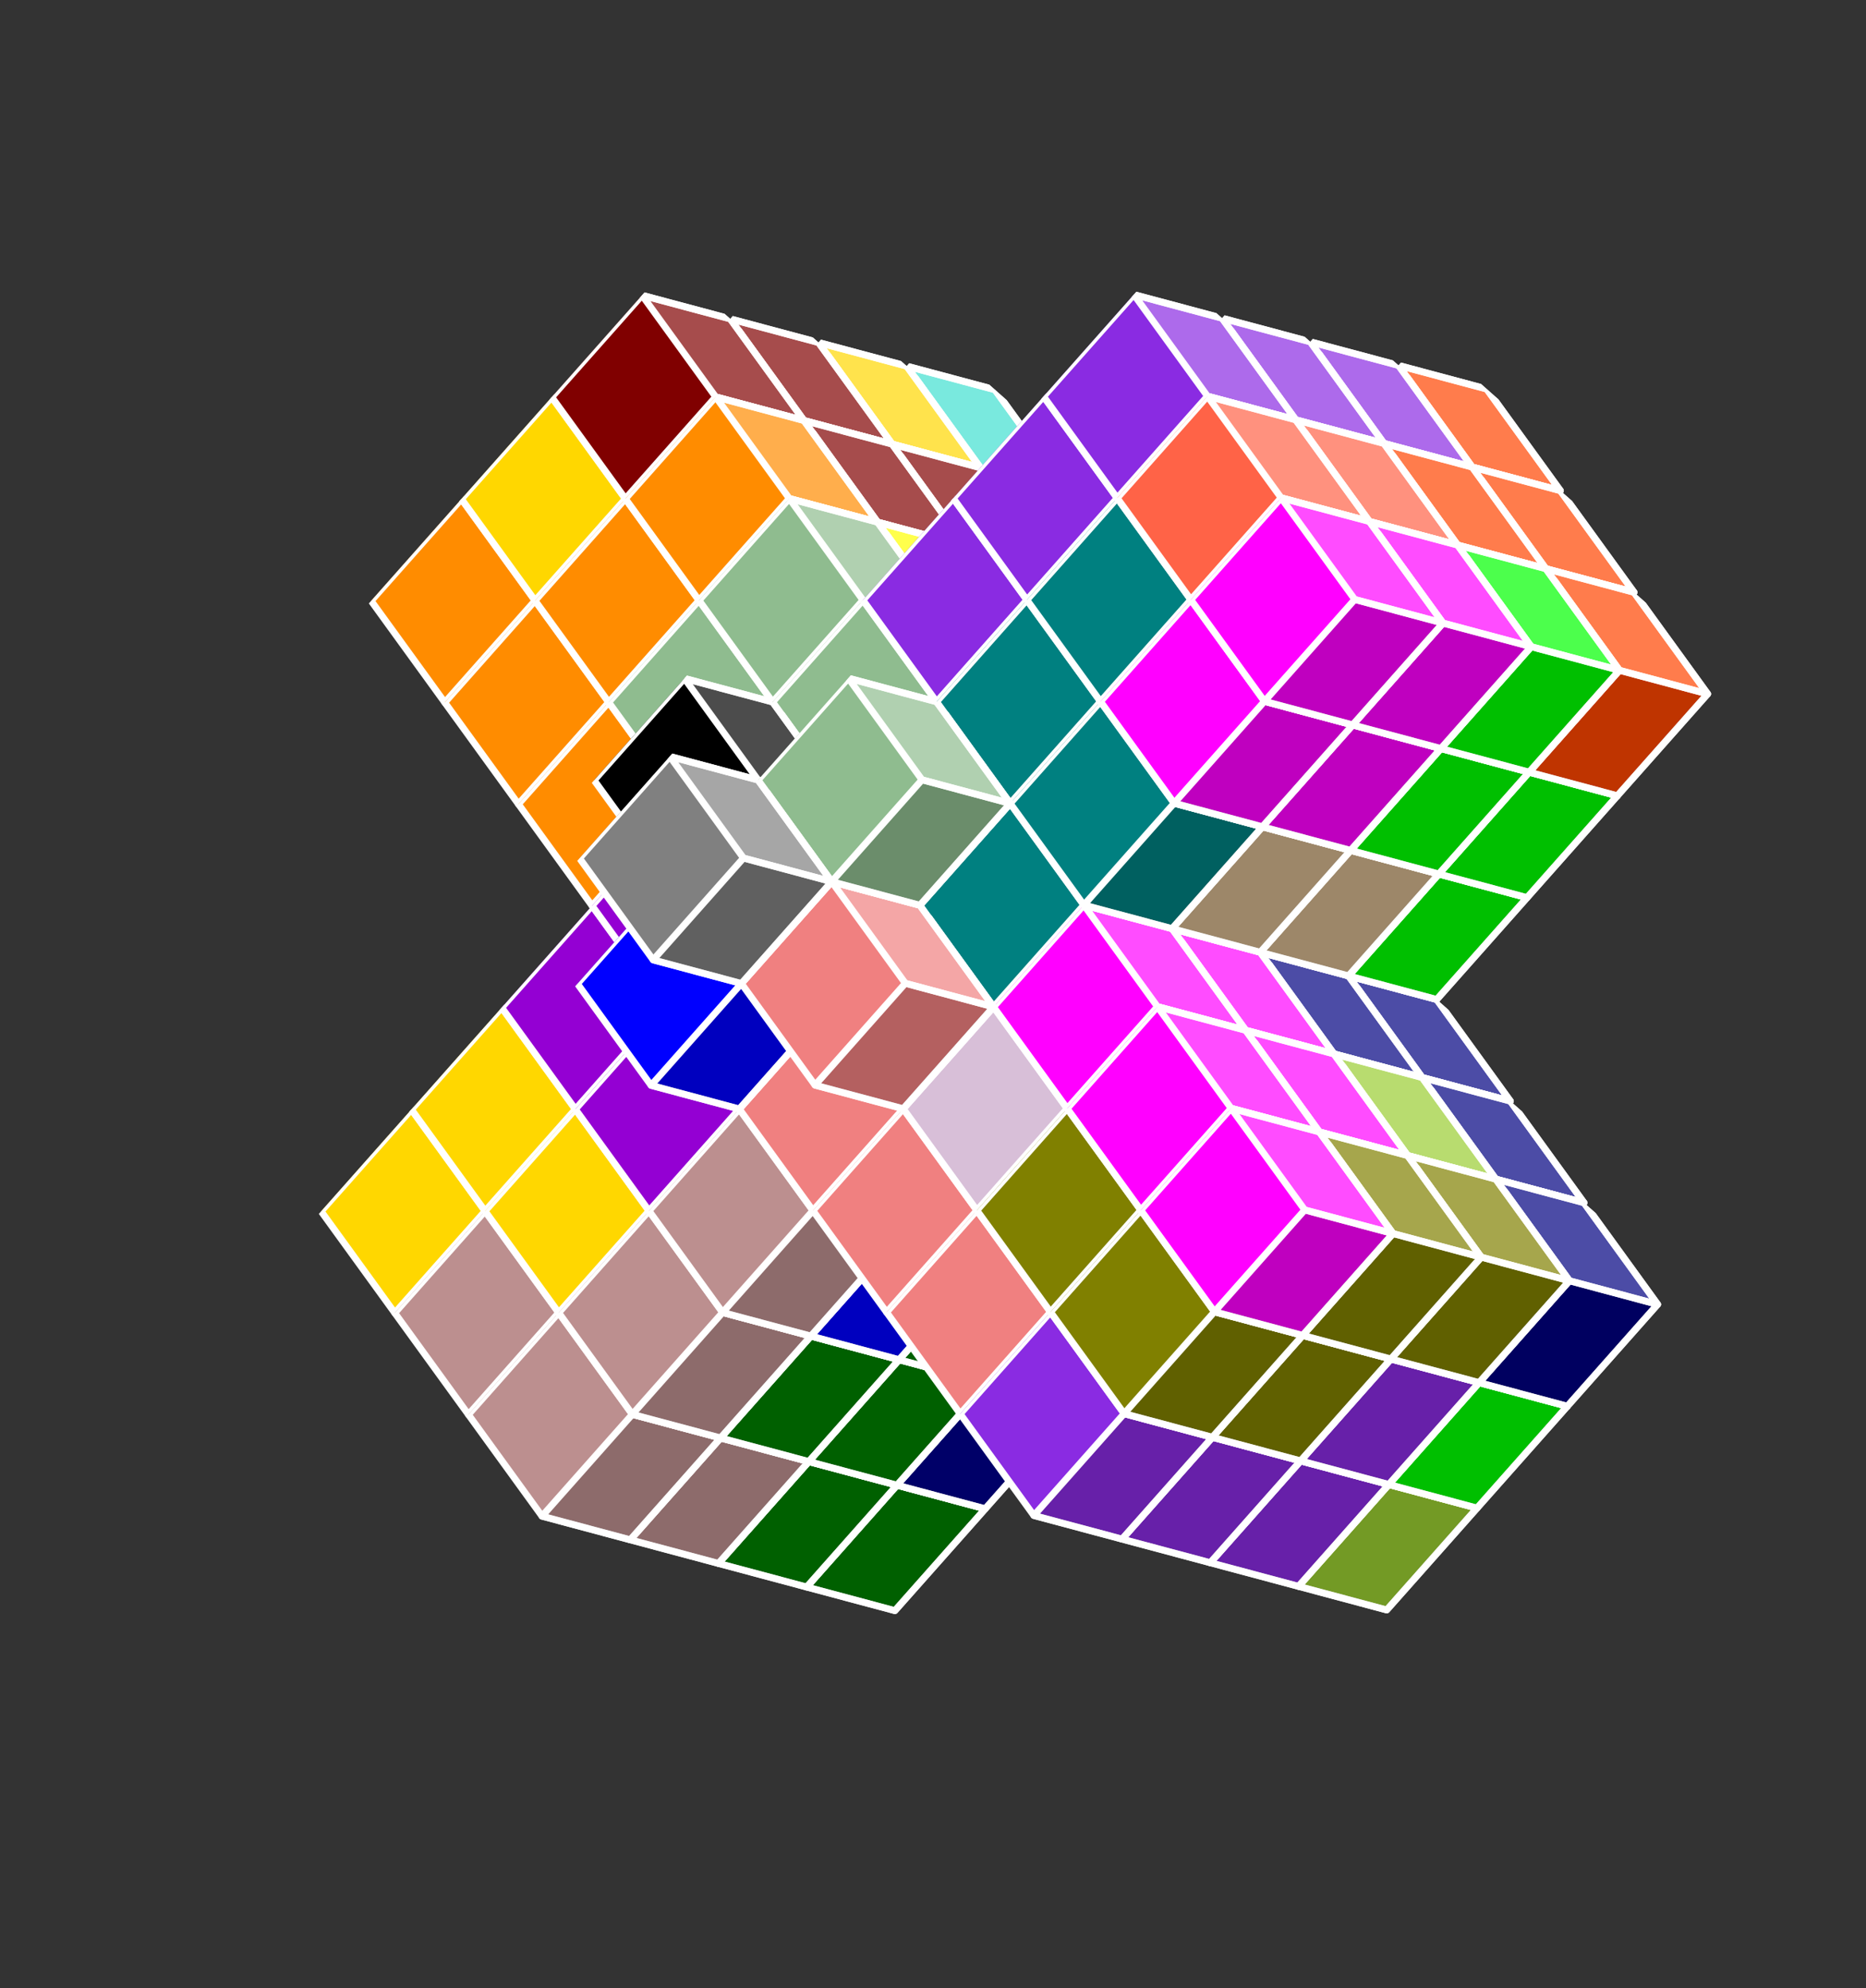<?xml version="1.0" encoding="UTF-8" standalone="no"?>
<!-- Created by Polyform Puzzler (http://puzzler.sourceforge.net/) -->

<svg
   xmlns:dc="http://purl.org/dc/elements/1.1/"
   xmlns:cc="http://creativecommons.org/ns#"
   xmlns:rdf="http://www.w3.org/1999/02/22-rdf-syntax-ns#"
   xmlns:svg="http://www.w3.org/2000/svg"
   xmlns="http://www.w3.org/2000/svg"
   xmlns:xlink="http://www.w3.org/1999/xlink"
   xmlns:sodipodi="http://sodipodi.sourceforge.net/DTD/sodipodi-0.dtd"
   xmlns:inkscape="http://www.inkscape.org/namespaces/inkscape"
   width="137.000"
   height="146.000"
   viewBox="0 0 137.000 146.000"
   id="svg10694"
   version="1.1"
   inkscape:version="0.48.2 r9819"
   sodipodi:docname="polycubes-12345-x-1.svg"
   inkscape:export-filename="/home/david/bin/puzzles/g4g/images/polycubes-12345-x-1.png"
   inkscape:export-xdpi="180"
   inkscape:export-ydpi="180">
  <rect x="0" y="0" width="137.000" height="146.000" fill="#333333" stroke="none"/>
  <sodipodi:namedview
     pagecolor="#ffffff"
     bordercolor="#666666"
     borderopacity="1"
     objecttolerance="10"
     gridtolerance="10"
     guidetolerance="10"
     inkscape:pageopacity="0"
     inkscape:pageshadow="2"
     inkscape:window-width="1920"
     inkscape:window-height="1056"
     id="namedview11373"
     showgrid="false"
     inkscape:zoom="8.562212"
     inkscape:cx="74.5"
     inkscape:cy="76"
     inkscape:window-x="0"
     inkscape:window-y="24"
     inkscape:window-maximized="1"
     inkscape:current-layer="svg10694" />
  <defs
     id="defs10696">
    <symbol
       id="cube0">
      <polygon
         fill="gray"
         stroke="white"
         stroke-width="0.5"
         stroke-linejoin="round"
         points="0,13 9,15 15,12 15,2 6,0 0,3"
         id="polygon10699" />
      <polygon
         fill="black"
         fill-opacity="0.25"
         stroke="white"
         stroke-width="0.5"
         stroke-linejoin="round"
         points="9,15 15,12 15,2 9,5"
         id="polygon10701" />
      <polygon
         fill="white"
         fill-opacity="0.30"
         stroke="white"
         stroke-width="0.5"
         stroke-linejoin="round"
         points="0,3 9,5 15,2 6,0"
         id="polygon10703" />
    </symbol>
    <symbol
       id="cube1">
      <polygon
         fill="black"
         stroke="white"
         stroke-width="0.5"
         stroke-linejoin="round"
         points="0,13 9,15 15,12 15,2 6,0 0,3"
         id="polygon10706" />
      <polygon
         fill="black"
         fill-opacity="0.25"
         stroke="white"
         stroke-width="0.5"
         stroke-linejoin="round"
         points="9,15 15,12 15,2 9,5"
         id="polygon10708" />
      <polygon
         fill="white"
         fill-opacity="0.30"
         stroke="white"
         stroke-width="0.5"
         stroke-linejoin="round"
         points="0,3 9,5 15,2 6,0"
         id="polygon10710" />
    </symbol>
    <symbol
       id="cubeA4">
      <polygon
         fill="navy"
         stroke="white"
         stroke-width="0.5"
         stroke-linejoin="round"
         points="0,13 9,15 15,12 15,2 6,0 0,3"
         id="polygon10713" />
      <polygon
         fill="black"
         fill-opacity="0.25"
         stroke="white"
         stroke-width="0.5"
         stroke-linejoin="round"
         points="9,15 15,12 15,2 9,5"
         id="polygon10715" />
      <polygon
         fill="white"
         fill-opacity="0.30"
         stroke="white"
         stroke-width="0.5"
         stroke-linejoin="round"
         points="0,3 9,5 15,2 6,0"
         id="polygon10717" />
    </symbol>
    <symbol
       id="cubeA5">
      <polygon
         fill="cadetblue"
         stroke="white"
         stroke-width="0.5"
         stroke-linejoin="round"
         points="0,13 9,15 15,12 15,2 6,0 0,3"
         id="polygon10720" />
      <polygon
         fill="black"
         fill-opacity="0.25"
         stroke="white"
         stroke-width="0.5"
         stroke-linejoin="round"
         points="9,15 15,12 15,2 9,5"
         id="polygon10722" />
      <polygon
         fill="white"
         fill-opacity="0.30"
         stroke="white"
         stroke-width="0.5"
         stroke-linejoin="round"
         points="0,3 9,5 15,2 6,0"
         id="polygon10724" />
    </symbol>
    <symbol
       id="cubeB4">
      <polygon
         fill="gold"
         stroke="white"
         stroke-width="0.5"
         stroke-linejoin="round"
         points="0,13 9,15 15,12 15,2 6,0 0,3"
         id="polygon10727" />
      <polygon
         fill="black"
         fill-opacity="0.25"
         stroke="white"
         stroke-width="0.5"
         stroke-linejoin="round"
         points="9,15 15,12 15,2 9,5"
         id="polygon10729" />
      <polygon
         fill="white"
         fill-opacity="0.30"
         stroke="white"
         stroke-width="0.5"
         stroke-linejoin="round"
         points="0,3 9,5 15,2 6,0"
         id="polygon10731" />
    </symbol>
    <symbol
       id="cubeD">
      <polygon
         fill="gray"
         stroke="white"
         stroke-width="0.5"
         stroke-linejoin="round"
         points="0,13 9,15 15,12 15,2 6,0 0,3"
         id="polygon10734" />
      <polygon
         fill="black"
         fill-opacity="0.25"
         stroke="white"
         stroke-width="0.5"
         stroke-linejoin="round"
         points="9,15 15,12 15,2 9,5"
         id="polygon10736" />
      <polygon
         fill="white"
         fill-opacity="0.30"
         stroke="white"
         stroke-width="0.5"
         stroke-linejoin="round"
         points="0,3 9,5 15,2 6,0"
         id="polygon10738" />
    </symbol>
    <symbol
       id="cubeF5">
      <polygon
         fill="green"
         stroke="white"
         stroke-width="0.5"
         stroke-linejoin="round"
         points="0,13 9,15 15,12 15,2 6,0 0,3"
         id="polygon10741" />
      <polygon
         fill="black"
         fill-opacity="0.25"
         stroke="white"
         stroke-width="0.5"
         stroke-linejoin="round"
         points="9,15 15,12 15,2 9,5"
         id="polygon10743" />
      <polygon
         fill="white"
         fill-opacity="0.30"
         stroke="white"
         stroke-width="0.5"
         stroke-linejoin="round"
         points="0,3 9,5 15,2 6,0"
         id="polygon10745" />
    </symbol>
    <symbol
       id="cubeI3">
      <polygon
         fill="darkblue"
         stroke="white"
         stroke-width="0.5"
         stroke-linejoin="round"
         points="0,13 9,15 15,12 15,2 6,0 0,3"
         id="polygon10748" />
      <polygon
         fill="black"
         fill-opacity="0.25"
         stroke="white"
         stroke-width="0.5"
         stroke-linejoin="round"
         points="9,15 15,12 15,2 9,5"
         id="polygon10750" />
      <polygon
         fill="white"
         fill-opacity="0.30"
         stroke="white"
         stroke-width="0.5"
         stroke-linejoin="round"
         points="0,3 9,5 15,2 6,0"
         id="polygon10752" />
    </symbol>
    <symbol
       id="cubeI4">
      <polygon
         fill="blue"
         stroke="white"
         stroke-width="0.5"
         stroke-linejoin="round"
         points="0,13 9,15 15,12 15,2 6,0 0,3"
         id="polygon10755" />
      <polygon
         fill="black"
         fill-opacity="0.25"
         stroke="white"
         stroke-width="0.5"
         stroke-linejoin="round"
         points="9,15 15,12 15,2 9,5"
         id="polygon10757" />
      <polygon
         fill="white"
         fill-opacity="0.30"
         stroke="white"
         stroke-width="0.5"
         stroke-linejoin="round"
         points="0,3 9,5 15,2 6,0"
         id="polygon10759" />
    </symbol>
    <symbol
       id="cubeI5">
      <polygon
         fill="blue"
         stroke="white"
         stroke-width="0.5"
         stroke-linejoin="round"
         points="0,13 9,15 15,12 15,2 6,0 0,3"
         id="polygon10762" />
      <polygon
         fill="black"
         fill-opacity="0.25"
         stroke="white"
         stroke-width="0.5"
         stroke-linejoin="round"
         points="9,15 15,12 15,2 9,5"
         id="polygon10764" />
      <polygon
         fill="white"
         fill-opacity="0.30"
         stroke="white"
         stroke-width="0.5"
         stroke-linejoin="round"
         points="0,3 9,5 15,2 6,0"
         id="polygon10766" />
    </symbol>
    <symbol
       id="cubeJ15">
      <polygon
         fill="steelblue"
         stroke="white"
         stroke-width="0.5"
         stroke-linejoin="round"
         points="0,13 9,15 15,12 15,2 6,0 0,3"
         id="polygon10769" />
      <polygon
         fill="black"
         fill-opacity="0.25"
         stroke="white"
         stroke-width="0.5"
         stroke-linejoin="round"
         points="9,15 15,12 15,2 9,5"
         id="polygon10771" />
      <polygon
         fill="white"
         fill-opacity="0.30"
         stroke="white"
         stroke-width="0.5"
         stroke-linejoin="round"
         points="0,3 9,5 15,2 6,0"
         id="polygon10773" />
    </symbol>
    <symbol
       id="cubeJ25">
      <polygon
         fill="darkviolet"
         stroke="white"
         stroke-width="0.5"
         stroke-linejoin="round"
         points="0,13 9,15 15,12 15,2 6,0 0,3"
         id="polygon10776" />
      <polygon
         fill="black"
         fill-opacity="0.25"
         stroke="white"
         stroke-width="0.5"
         stroke-linejoin="round"
         points="9,15 15,12 15,2 9,5"
         id="polygon10778" />
      <polygon
         fill="white"
         fill-opacity="0.30"
         stroke="white"
         stroke-width="0.5"
         stroke-linejoin="round"
         points="0,3 9,5 15,2 6,0"
         id="polygon10780" />
    </symbol>
    <symbol
       id="cubeJ45">
      <polygon
         fill="lightcoral"
         stroke="white"
         stroke-width="0.5"
         stroke-linejoin="round"
         points="0,13 9,15 15,12 15,2 6,0 0,3"
         id="polygon10783" />
      <polygon
         fill="black"
         fill-opacity="0.25"
         stroke="white"
         stroke-width="0.5"
         stroke-linejoin="round"
         points="9,15 15,12 15,2 9,5"
         id="polygon10785" />
      <polygon
         fill="white"
         fill-opacity="0.30"
         stroke="white"
         stroke-width="0.5"
         stroke-linejoin="round"
         points="0,3 9,5 15,2 6,0"
         id="polygon10787" />
    </symbol>
    <symbol
       id="cubeL15">
      <polygon
         fill="darkseagreen"
         stroke="white"
         stroke-width="0.5"
         stroke-linejoin="round"
         points="0,13 9,15 15,12 15,2 6,0 0,3"
         id="polygon10790" />
      <polygon
         fill="black"
         fill-opacity="0.25"
         stroke="white"
         stroke-width="0.5"
         stroke-linejoin="round"
         points="9,15 15,12 15,2 9,5"
         id="polygon10792" />
      <polygon
         fill="white"
         fill-opacity="0.30"
         stroke="white"
         stroke-width="0.5"
         stroke-linejoin="round"
         points="0,3 9,5 15,2 6,0"
         id="polygon10794" />
    </symbol>
    <symbol
       id="cubeL25">
      <polygon
         fill="peru"
         stroke="white"
         stroke-width="0.5"
         stroke-linejoin="round"
         points="0,13 9,15 15,12 15,2 6,0 0,3"
         id="polygon10797" />
      <polygon
         fill="black"
         fill-opacity="0.25"
         stroke="white"
         stroke-width="0.5"
         stroke-linejoin="round"
         points="9,15 15,12 15,2 9,5"
         id="polygon10799" />
      <polygon
         fill="white"
         fill-opacity="0.30"
         stroke="white"
         stroke-width="0.5"
         stroke-linejoin="round"
         points="0,3 9,5 15,2 6,0"
         id="polygon10801" />
    </symbol>
    <symbol
       id="cubeL35">
      <polygon
         fill="rosybrown"
         stroke="white"
         stroke-width="0.5"
         stroke-linejoin="round"
         points="0,13 9,15 15,12 15,2 6,0 0,3"
         id="polygon10804" />
      <polygon
         fill="black"
         fill-opacity="0.25"
         stroke="white"
         stroke-width="0.5"
         stroke-linejoin="round"
         points="9,15 15,12 15,2 9,5"
         id="polygon10806" />
      <polygon
         fill="white"
         fill-opacity="0.30"
         stroke="white"
         stroke-width="0.5"
         stroke-linejoin="round"
         points="0,3 9,5 15,2 6,0"
         id="polygon10808" />
    </symbol>
    <symbol
       id="cubeL4">
      <polygon
         fill="blueviolet"
         stroke="white"
         stroke-width="0.5"
         stroke-linejoin="round"
         points="0,13 9,15 15,12 15,2 6,0 0,3"
         id="polygon10811" />
      <polygon
         fill="black"
         fill-opacity="0.25"
         stroke="white"
         stroke-width="0.5"
         stroke-linejoin="round"
         points="9,15 15,12 15,2 9,5"
         id="polygon10813" />
      <polygon
         fill="white"
         fill-opacity="0.30"
         stroke="white"
         stroke-width="0.5"
         stroke-linejoin="round"
         points="0,3 9,5 15,2 6,0"
         id="polygon10815" />
    </symbol>
    <symbol
       id="cubeL45">
      <polygon
         fill="yellowgreen"
         stroke="white"
         stroke-width="0.5"
         stroke-linejoin="round"
         points="0,13 9,15 15,12 15,2 6,0 0,3"
         id="polygon10818" />
      <polygon
         fill="black"
         fill-opacity="0.25"
         stroke="white"
         stroke-width="0.5"
         stroke-linejoin="round"
         points="9,15 15,12 15,2 9,5"
         id="polygon10820" />
      <polygon
         fill="white"
         fill-opacity="0.30"
         stroke="white"
         stroke-width="0.5"
         stroke-linejoin="round"
         points="0,3 9,5 15,2 6,0"
         id="polygon10822" />
    </symbol>
    <symbol
       id="cubeL5">
      <polygon
         fill="lime"
         stroke="white"
         stroke-width="0.5"
         stroke-linejoin="round"
         points="0,13 9,15 15,12 15,2 6,0 0,3"
         id="polygon10825" />
      <polygon
         fill="black"
         fill-opacity="0.25"
         stroke="white"
         stroke-width="0.5"
         stroke-linejoin="round"
         points="9,15 15,12 15,2 9,5"
         id="polygon10827" />
      <polygon
         fill="white"
         fill-opacity="0.30"
         stroke="white"
         stroke-width="0.5"
         stroke-linejoin="round"
         points="0,3 9,5 15,2 6,0"
         id="polygon10829" />
    </symbol>
    <symbol
       id="cubeM">
      <polygon
         fill="black"
         stroke="white"
         stroke-width="0.5"
         stroke-linejoin="round"
         points="0,13 9,15 15,12 15,2 6,0 0,3"
         id="polygon10832" />
      <polygon
         fill="black"
         fill-opacity="0.25"
         stroke="white"
         stroke-width="0.5"
         stroke-linejoin="round"
         points="9,15 15,12 15,2 9,5"
         id="polygon10834" />
      <polygon
         fill="white"
         fill-opacity="0.30"
         stroke="white"
         stroke-width="0.5"
         stroke-linejoin="round"
         points="0,3 9,5 15,2 6,0"
         id="polygon10836" />
    </symbol>
    <symbol
       id="cubeN15">
      <polygon
         fill="olive"
         stroke="white"
         stroke-width="0.5"
         stroke-linejoin="round"
         points="0,13 9,15 15,12 15,2 6,0 0,3"
         id="polygon10839" />
      <polygon
         fill="black"
         fill-opacity="0.25"
         stroke="white"
         stroke-width="0.5"
         stroke-linejoin="round"
         points="9,15 15,12 15,2 9,5"
         id="polygon10841" />
      <polygon
         fill="white"
         fill-opacity="0.30"
         stroke="white"
         stroke-width="0.5"
         stroke-linejoin="round"
         points="0,3 9,5 15,2 6,0"
         id="polygon10843" />
    </symbol>
    <symbol
       id="cubeN25">
      <polygon
         fill="teal"
         stroke="white"
         stroke-width="0.5"
         stroke-linejoin="round"
         points="0,13 9,15 15,12 15,2 6,0 0,3"
         id="polygon10846" />
      <polygon
         fill="black"
         fill-opacity="0.25"
         stroke="white"
         stroke-width="0.5"
         stroke-linejoin="round"
         points="9,15 15,12 15,2 9,5"
         id="polygon10848" />
      <polygon
         fill="white"
         fill-opacity="0.30"
         stroke="white"
         stroke-width="0.5"
         stroke-linejoin="round"
         points="0,3 9,5 15,2 6,0"
         id="polygon10850" />
    </symbol>
    <symbol
       id="cubeN5">
      <polygon
         fill="navy"
         stroke="white"
         stroke-width="0.5"
         stroke-linejoin="round"
         points="0,13 9,15 15,12 15,2 6,0 0,3"
         id="polygon10853" />
      <polygon
         fill="black"
         fill-opacity="0.25"
         stroke="white"
         stroke-width="0.5"
         stroke-linejoin="round"
         points="9,15 15,12 15,2 9,5"
         id="polygon10855" />
      <polygon
         fill="white"
         fill-opacity="0.30"
         stroke="white"
         stroke-width="0.5"
         stroke-linejoin="round"
         points="0,3 9,5 15,2 6,0"
         id="polygon10857" />
    </symbol>
    <symbol
       id="cubeO4">
      <polygon
         fill="magenta"
         stroke="white"
         stroke-width="0.5"
         stroke-linejoin="round"
         points="0,13 9,15 15,12 15,2 6,0 0,3"
         id="polygon10860" />
      <polygon
         fill="black"
         fill-opacity="0.25"
         stroke="white"
         stroke-width="0.5"
         stroke-linejoin="round"
         points="9,15 15,12 15,2 9,5"
         id="polygon10862" />
      <polygon
         fill="white"
         fill-opacity="0.30"
         stroke="white"
         stroke-width="0.5"
         stroke-linejoin="round"
         points="0,3 9,5 15,2 6,0"
         id="polygon10864" />
    </symbol>
    <symbol
       id="cubeP4">
      <polygon
         fill="red"
         stroke="white"
         stroke-width="0.5"
         stroke-linejoin="round"
         points="0,13 9,15 15,12 15,2 6,0 0,3"
         id="polygon10867" />
      <polygon
         fill="black"
         fill-opacity="0.25"
         stroke="white"
         stroke-width="0.5"
         stroke-linejoin="round"
         points="9,15 15,12 15,2 9,5"
         id="polygon10869" />
      <polygon
         fill="white"
         fill-opacity="0.30"
         stroke="white"
         stroke-width="0.5"
         stroke-linejoin="round"
         points="0,3 9,5 15,2 6,0"
         id="polygon10871" />
    </symbol>
    <symbol
       id="cubeP5">
      <polygon
         fill="magenta"
         stroke="white"
         stroke-width="0.5"
         stroke-linejoin="round"
         points="0,13 9,15 15,12 15,2 6,0 0,3"
         id="polygon10874" />
      <polygon
         fill="black"
         fill-opacity="0.25"
         stroke="white"
         stroke-width="0.5"
         stroke-linejoin="round"
         points="9,15 15,12 15,2 9,5"
         id="polygon10876" />
      <polygon
         fill="white"
         fill-opacity="0.30"
         stroke="white"
         stroke-width="0.5"
         stroke-linejoin="round"
         points="0,3 9,5 15,2 6,0"
         id="polygon10878" />
    </symbol>
    <symbol
       id="cubeQ5">
      <polygon
         fill="thistle"
         stroke="white"
         stroke-width="0.5"
         stroke-linejoin="round"
         points="0,13 9,15 15,12 15,2 6,0 0,3"
         id="polygon10881" />
      <polygon
         fill="black"
         fill-opacity="0.25"
         stroke="white"
         stroke-width="0.5"
         stroke-linejoin="round"
         points="9,15 15,12 15,2 9,5"
         id="polygon10883" />
      <polygon
         fill="white"
         fill-opacity="0.30"
         stroke="white"
         stroke-width="0.5"
         stroke-linejoin="round"
         points="0,3 9,5 15,2 6,0"
         id="polygon10885" />
    </symbol>
    <symbol
       id="cubeS15">
      <polygon
         fill="tan"
         stroke="white"
         stroke-width="0.5"
         stroke-linejoin="round"
         points="0,13 9,15 15,12 15,2 6,0 0,3"
         id="polygon10888" />
      <polygon
         fill="black"
         fill-opacity="0.25"
         stroke="white"
         stroke-width="0.5"
         stroke-linejoin="round"
         points="9,15 15,12 15,2 9,5"
         id="polygon10890" />
      <polygon
         fill="white"
         fill-opacity="0.30"
         stroke="white"
         stroke-width="0.5"
         stroke-linejoin="round"
         points="0,3 9,5 15,2 6,0"
         id="polygon10892" />
    </symbol>
    <symbol
       id="cubeS25">
      <polygon
         fill="indigo"
         stroke="white"
         stroke-width="0.5"
         stroke-linejoin="round"
         points="0,13 9,15 15,12 15,2 6,0 0,3"
         id="polygon10895" />
      <polygon
         fill="black"
         fill-opacity="0.25"
         stroke="white"
         stroke-width="0.5"
         stroke-linejoin="round"
         points="9,15 15,12 15,2 9,5"
         id="polygon10897" />
      <polygon
         fill="white"
         fill-opacity="0.30"
         stroke="white"
         stroke-width="0.5"
         stroke-linejoin="round"
         points="0,3 9,5 15,2 6,0"
         id="polygon10899" />
    </symbol>
    <symbol
       id="cubeS4">
      <polygon
         fill="lime"
         stroke="white"
         stroke-width="0.5"
         stroke-linejoin="round"
         points="0,13 9,15 15,12 15,2 6,0 0,3"
         id="polygon10902" />
      <polygon
         fill="black"
         fill-opacity="0.25"
         stroke="white"
         stroke-width="0.5"
         stroke-linejoin="round"
         points="9,15 15,12 15,2 9,5"
         id="polygon10904" />
      <polygon
         fill="white"
         fill-opacity="0.30"
         stroke="white"
         stroke-width="0.5"
         stroke-linejoin="round"
         points="0,3 9,5 15,2 6,0"
         id="polygon10906" />
    </symbol>
    <symbol
       id="cubeT15">
      <polygon
         fill="yellow"
         stroke="white"
         stroke-width="0.5"
         stroke-linejoin="round"
         points="0,13 9,15 15,12 15,2 6,0 0,3"
         id="polygon10909" />
      <polygon
         fill="black"
         fill-opacity="0.25"
         stroke="white"
         stroke-width="0.5"
         stroke-linejoin="round"
         points="9,15 15,12 15,2 9,5"
         id="polygon10911" />
      <polygon
         fill="white"
         fill-opacity="0.30"
         stroke="white"
         stroke-width="0.5"
         stroke-linejoin="round"
         points="0,3 9,5 15,2 6,0"
         id="polygon10913" />
    </symbol>
    <symbol
       id="cubeT25">
      <polygon
         fill="orangered"
         stroke="white"
         stroke-width="0.5"
         stroke-linejoin="round"
         points="0,13 9,15 15,12 15,2 6,0 0,3"
         id="polygon10916" />
      <polygon
         fill="black"
         fill-opacity="0.25"
         stroke="white"
         stroke-width="0.5"
         stroke-linejoin="round"
         points="9,15 15,12 15,2 9,5"
         id="polygon10918" />
      <polygon
         fill="white"
         fill-opacity="0.30"
         stroke="white"
         stroke-width="0.5"
         stroke-linejoin="round"
         points="0,3 9,5 15,2 6,0"
         id="polygon10920" />
    </symbol>
    <symbol
       id="cubeT4">
      <polygon
         fill="green"
         stroke="white"
         stroke-width="0.5"
         stroke-linejoin="round"
         points="0,13 9,15 15,12 15,2 6,0 0,3"
         id="polygon10923" />
      <polygon
         fill="black"
         fill-opacity="0.25"
         stroke="white"
         stroke-width="0.5"
         stroke-linejoin="round"
         points="9,15 15,12 15,2 9,5"
         id="polygon10925" />
      <polygon
         fill="white"
         fill-opacity="0.30"
         stroke="white"
         stroke-width="0.5"
         stroke-linejoin="round"
         points="0,3 9,5 15,2 6,0"
         id="polygon10927" />
    </symbol>
    <symbol
       id="cubeT5">
      <polygon
         fill="darkorange"
         stroke="white"
         stroke-width="0.5"
         stroke-linejoin="round"
         points="0,13 9,15 15,12 15,2 6,0 0,3"
         id="polygon10930" />
      <polygon
         fill="black"
         fill-opacity="0.25"
         stroke="white"
         stroke-width="0.5"
         stroke-linejoin="round"
         points="9,15 15,12 15,2 9,5"
         id="polygon10932" />
      <polygon
         fill="white"
         fill-opacity="0.30"
         stroke="white"
         stroke-width="0.5"
         stroke-linejoin="round"
         points="0,3 9,5 15,2 6,0"
         id="polygon10934" />
    </symbol>
    <symbol
       id="cubeU5">
      <polygon
         fill="turquoise"
         stroke="white"
         stroke-width="0.5"
         stroke-linejoin="round"
         points="0,13 9,15 15,12 15,2 6,0 0,3"
         id="polygon10937" />
      <polygon
         fill="black"
         fill-opacity="0.25"
         stroke="white"
         stroke-width="0.5"
         stroke-linejoin="round"
         points="9,15 15,12 15,2 9,5"
         id="polygon10939" />
      <polygon
         fill="white"
         fill-opacity="0.30"
         stroke="white"
         stroke-width="0.5"
         stroke-linejoin="round"
         points="0,3 9,5 15,2 6,0"
         id="polygon10941" />
    </symbol>
    <symbol
       id="cubeV15">
      <polygon
         fill="darkorchid"
         stroke="white"
         stroke-width="0.5"
         stroke-linejoin="round"
         points="0,13 9,15 15,12 15,2 6,0 0,3"
         id="polygon10944" />
      <polygon
         fill="black"
         fill-opacity="0.25"
         stroke="white"
         stroke-width="0.5"
         stroke-linejoin="round"
         points="9,15 15,12 15,2 9,5"
         id="polygon10946" />
      <polygon
         fill="white"
         fill-opacity="0.30"
         stroke="white"
         stroke-width="0.5"
         stroke-linejoin="round"
         points="0,3 9,5 15,2 6,0"
         id="polygon10948" />
    </symbol>
    <symbol
       id="cubeV25">
      <polygon
         fill="tomato"
         stroke="white"
         stroke-width="0.5"
         stroke-linejoin="round"
         points="0,13 9,15 15,12 15,2 6,0 0,3"
         id="polygon10951" />
      <polygon
         fill="black"
         fill-opacity="0.25"
         stroke="white"
         stroke-width="0.5"
         stroke-linejoin="round"
         points="9,15 15,12 15,2 9,5"
         id="polygon10953" />
      <polygon
         fill="white"
         fill-opacity="0.30"
         stroke="white"
         stroke-width="0.5"
         stroke-linejoin="round"
         points="0,3 9,5 15,2 6,0"
         id="polygon10955" />
    </symbol>
    <symbol
       id="cubeV3">
      <polygon
         fill="darkred"
         stroke="white"
         stroke-width="0.5"
         stroke-linejoin="round"
         points="0,13 9,15 15,12 15,2 6,0 0,3"
         id="polygon10958" />
      <polygon
         fill="black"
         fill-opacity="0.25"
         stroke="white"
         stroke-width="0.5"
         stroke-linejoin="round"
         points="9,15 15,12 15,2 9,5"
         id="polygon10960" />
      <polygon
         fill="white"
         fill-opacity="0.30"
         stroke="white"
         stroke-width="0.5"
         stroke-linejoin="round"
         points="0,3 9,5 15,2 6,0"
         id="polygon10962" />
    </symbol>
    <symbol
       id="cubeV5">
      <polygon
         fill="blueviolet"
         stroke="white"
         stroke-width="0.5"
         stroke-linejoin="round"
         points="0,13 9,15 15,12 15,2 6,0 0,3"
         id="polygon10965" />
      <polygon
         fill="black"
         fill-opacity="0.25"
         stroke="white"
         stroke-width="0.5"
         stroke-linejoin="round"
         points="9,15 15,12 15,2 9,5"
         id="polygon10967" />
      <polygon
         fill="white"
         fill-opacity="0.30"
         stroke="white"
         stroke-width="0.5"
         stroke-linejoin="round"
         points="0,3 9,5 15,2 6,0"
         id="polygon10969" />
    </symbol>
    <symbol
       id="cubeW5">
      <polygon
         fill="maroon"
         stroke="white"
         stroke-width="0.5"
         stroke-linejoin="round"
         points="0,13 9,15 15,12 15,2 6,0 0,3"
         id="polygon10972" />
      <polygon
         fill="black"
         fill-opacity="0.25"
         stroke="white"
         stroke-width="0.5"
         stroke-linejoin="round"
         points="9,15 15,12 15,2 9,5"
         id="polygon10974" />
      <polygon
         fill="white"
         fill-opacity="0.30"
         stroke="white"
         stroke-width="0.5"
         stroke-linejoin="round"
         points="0,3 9,5 15,2 6,0"
         id="polygon10976" />
    </symbol>
    <symbol
       id="cubeX5">
      <polygon
         fill="red"
         stroke="white"
         stroke-width="0.5"
         stroke-linejoin="round"
         points="0,13 9,15 15,12 15,2 6,0 0,3"
         id="polygon10979" />
      <polygon
         fill="black"
         fill-opacity="0.25"
         stroke="white"
         stroke-width="0.5"
         stroke-linejoin="round"
         points="9,15 15,12 15,2 9,5"
         id="polygon10981" />
      <polygon
         fill="white"
         fill-opacity="0.30"
         stroke="white"
         stroke-width="0.5"
         stroke-linejoin="round"
         points="0,3 9,5 15,2 6,0"
         id="polygon10983" />
    </symbol>
    <symbol
       id="cubeY5">
      <polygon
         fill="gold"
         stroke="white"
         stroke-width="0.5"
         stroke-linejoin="round"
         points="0,13 9,15 15,12 15,2 6,0 0,3"
         id="polygon10986" />
      <polygon
         fill="black"
         fill-opacity="0.25"
         stroke="white"
         stroke-width="0.5"
         stroke-linejoin="round"
         points="9,15 15,12 15,2 9,5"
         id="polygon10988" />
      <polygon
         fill="white"
         fill-opacity="0.30"
         stroke="white"
         stroke-width="0.5"
         stroke-linejoin="round"
         points="0,3 9,5 15,2 6,0"
         id="polygon10990" />
    </symbol>
    <symbol
       id="cubeZ5">
      <polygon
         fill="plum"
         stroke="white"
         stroke-width="0.5"
         stroke-linejoin="round"
         points="0,13 9,15 15,12 15,2 6,0 0,3"
         id="polygon10993" />
      <polygon
         fill="black"
         fill-opacity="0.25"
         stroke="white"
         stroke-width="0.5"
         stroke-linejoin="round"
         points="9,15 15,12 15,2 9,5"
         id="polygon10995" />
      <polygon
         fill="white"
         fill-opacity="0.30"
         stroke="white"
         stroke-width="0.5"
         stroke-linejoin="round"
         points="0,3 9,5 15,2 6,0"
         id="polygon10997" />
    </symbol>
  </defs>
  <g
     id="g10999"
     transform="matrix(0.748,0.663,-0.663,0.748,65.159,-31.799)">
    <use
       xlink:href="#cubeA4"
       x="67"
       y="96"
       id="use11001"
       width="137"
       height="146" />
    <use
       xlink:href="#cubeA4"
       x="76"
       y="98"
       id="use11003"
       width="137"
       height="146" />
    <use
       xlink:href="#cubeF5"
       x="85"
       y="100"
       id="use11005"
       width="137"
       height="146" />
    <use
       xlink:href="#cubeX5"
       x="67"
       y="86"
       id="use11007"
       width="137"
       height="146" />
    <use
       xlink:href="#cubeA4"
       x="76"
       y="88"
       id="use11009"
       width="137"
       height="146" />
    <use
       xlink:href="#cubeI3"
       x="85"
       y="90"
       id="use11011"
       width="137"
       height="146" />
    <use
       xlink:href="#cubeA5"
       x="67"
       y="76"
       id="use11013"
       width="137"
       height="146" />
    <use
       xlink:href="#cubeA5"
       x="76"
       y="78"
       id="use11015"
       width="137"
       height="146" />
    <use
       xlink:href="#cubeI3"
       x="85"
       y="80"
       id="use11017"
       width="137"
       height="146" />
    <use
       xlink:href="#cubeU5"
       x="40"
       y="60"
       id="use11019"
       width="137"
       height="146" />
    <use
       xlink:href="#cubeU5"
       x="49"
       y="62"
       id="use11021"
       width="137"
       height="146" />
    <use
       xlink:href="#cubeV15"
       x="58"
       y="64"
       id="use11023"
       width="137"
       height="146" />
    <use
       xlink:href="#cubeA5"
       x="67"
       y="66"
       id="use11025"
       width="137"
       height="146" />
    <use
       xlink:href="#cubeI5"
       x="76"
       y="68"
       id="use11027"
       width="137"
       height="146" />
    <use
       xlink:href="#cubeI3"
       x="85"
       y="70"
       id="use11029"
       width="137"
       height="146" />
    <use
       xlink:href="#cubeP4"
       x="94"
       y="72"
       id="use11031"
       width="137"
       height="146" />
    <use
       xlink:href="#cubeL45"
       x="103"
       y="74"
       id="use11033"
       width="137"
       height="146" />
    <use
       xlink:href="#cubeL45"
       x="112"
       y="76"
       id="use11035"
       width="137"
       height="146" />
    <use
       xlink:href="#cubeY5"
       x="40"
       y="50"
       id="use11037"
       width="137"
       height="146" />
    <use
       xlink:href="#cubeU5"
       x="49"
       y="52"
       id="use11039"
       width="137"
       height="146" />
    <use
       xlink:href="#cubeZ5"
       x="58"
       y="54"
       id="use11041"
       width="137"
       height="146" />
    <use
       xlink:href="#cubeS25"
       x="67"
       y="56"
       id="use11043"
       width="137"
       height="146" />
    <use
       xlink:href="#cubeS25"
       x="76"
       y="58"
       id="use11045"
       width="137"
       height="146" />
    <use
       xlink:href="#cubeL5"
       x="85"
       y="60"
       id="use11047"
       width="137"
       height="146" />
    <use
       xlink:href="#cubeL5"
       x="94"
       y="62"
       id="use11049"
       width="137"
       height="146" />
    <use
       xlink:href="#cubeL5"
       x="103"
       y="64"
       id="use11051"
       width="137"
       height="146" />
    <use
       xlink:href="#cubeL5"
       x="112"
       y="66"
       id="use11053"
       width="137"
       height="146" />
    <use
       xlink:href="#cubeU5"
       x="40"
       y="40"
       id="use11055"
       width="137"
       height="146" />
    <use
       xlink:href="#cubeU5"
       x="49"
       y="42"
       id="use11057"
       width="137"
       height="146" />
    <use
       xlink:href="#cubeZ5"
       x="58"
       y="44"
       id="use11059"
       width="137"
       height="146" />
    <use
       xlink:href="#cubeT4"
       x="67"
       y="46"
       id="use11061"
       width="137"
       height="146" />
    <use
       xlink:href="#cubeS25"
       x="76"
       y="48"
       id="use11063"
       width="137"
       height="146" />
    <use
       xlink:href="#cubeS25"
       x="85"
       y="50"
       id="use11065"
       width="137"
       height="146" />
    <use
       xlink:href="#cubeN5"
       x="94"
       y="52"
       id="use11067"
       width="137"
       height="146" />
    <use
       xlink:href="#cubeN5"
       x="103"
       y="54"
       id="use11069"
       width="137"
       height="146" />
    <use
       xlink:href="#cubeN5"
       x="112"
       y="56"
       id="use11071"
       width="137"
       height="146" />
    <use
       xlink:href="#cubeT4"
       x="67"
       y="36"
       id="use11073"
       width="137"
       height="146" />
    <use
       xlink:href="#cubeS15"
       x="76"
       y="38"
       id="use11075"
       width="137"
       height="146" />
    <use
       xlink:href="#cubeS4"
       x="85"
       y="40"
       id="use11077"
       width="137"
       height="146" />
    <use
       xlink:href="#cubeT4"
       x="67"
       y="26"
       id="use11079"
       width="137"
       height="146" />
    <use
       xlink:href="#cubeS15"
       x="76"
       y="28"
       id="use11081"
       width="137"
       height="146" />
    <use
       xlink:href="#cubeS4"
       x="85"
       y="30"
       id="use11083"
       width="137"
       height="146" />
    <use
       xlink:href="#cubeT25"
       x="67"
       y="16"
       id="use11085"
       width="137"
       height="146" />
    <use
       xlink:href="#cubeT25"
       x="76"
       y="18"
       id="use11087"
       width="137"
       height="146" />
    <use
       xlink:href="#cubeT25"
       x="85"
       y="20"
       id="use11089"
       width="137"
       height="146" />
    <use
       xlink:href="#cubeX5"
       x="61"
       y="99"
       id="use11091"
       width="137"
       height="146" />
    <use
       xlink:href="#cubeJ15"
       x="70"
       y="101"
       id="use11093"
       width="137"
       height="146" />
    <use
       xlink:href="#cubeF5"
       x="79"
       y="103"
       id="use11095"
       width="137"
       height="146" />
    <use
       xlink:href="#cubeX5"
       x="61"
       y="89"
       id="use11097"
       width="137"
       height="146" />
    <use
       xlink:href="#cubeA4"
       x="70"
       y="91"
       id="use11099"
       width="137"
       height="146" />
    <use
       xlink:href="#cubeF5"
       x="79"
       y="93"
       id="use11101"
       width="137"
       height="146" />
    <use
       xlink:href="#cubeX5"
       x="61"
       y="79"
       id="use11103"
       width="137"
       height="146" />
    <use
       xlink:href="#cubeA5"
       x="70"
       y="81"
       id="use11105"
       width="137"
       height="146" />
    <use
       xlink:href="#cubeF5"
       x="79"
       y="83"
       id="use11107"
       width="137"
       height="146" />
    <use
       xlink:href="#cubeV3"
       x="34"
       y="63"
       id="use11109"
       width="137"
       height="146" />
    <use
       xlink:href="#cubeV15"
       x="43"
       y="65"
       id="use11111"
       width="137"
       height="146" />
    <use
       xlink:href="#cubeV15"
       x="52"
       y="67"
       id="use11113"
       width="137"
       height="146" />
    <use
       xlink:href="#cubeA5"
       x="61"
       y="69"
       id="use11115"
       width="137"
       height="146" />
    <use
       xlink:href="#cubeI5"
       x="70"
       y="71"
       id="use11117"
       width="137"
       height="146" />
    <use
       xlink:href="#cubeP4"
       x="79"
       y="73"
       id="use11119"
       width="137"
       height="146" />
    <use
       xlink:href="#cubeP4"
       x="88"
       y="75"
       id="use11121"
       width="137"
       height="146" />
    <use
       xlink:href="#cubeL45"
       x="97"
       y="77"
       id="use11123"
       width="137"
       height="146" />
    <use
       xlink:href="#cubeL4"
       x="106"
       y="79"
       id="use11125"
       width="137"
       height="146" />
    <use
       xlink:href="#cubeY5"
       x="34"
       y="53"
       id="use11127"
       width="137"
       height="146" />
    <use
       xlink:href="#cubeV15"
       x="43"
       y="55"
       id="use11129"
       width="137"
       height="146" />
    <use
       xlink:href="#cubeZ5"
       x="52"
       y="57"
       id="use11131"
       width="137"
       height="146" />
    <use
       xlink:href="#cubeL25"
       x="61"
       y="59"
       id="use11133"
       width="137"
       height="146" />
    <use
       xlink:href="#cubeL25"
       x="70"
       y="61"
       id="use11135"
       width="137"
       height="146" />
    <use
       xlink:href="#cubeL5"
       x="79"
       y="63"
       id="use11137"
       width="137"
       height="146" />
    <use
       xlink:href="#cubeP4"
       x="88"
       y="65"
       id="use11139"
       width="137"
       height="146" />
    <use
       xlink:href="#cubeL45"
       x="97"
       y="67"
       id="use11141"
       width="137"
       height="146" />
    <use
       xlink:href="#cubeL4"
       x="106"
       y="69"
       id="use11143"
       width="137"
       height="146" />
    <use
       xlink:href="#cubeY5"
       x="34"
       y="43"
       id="use11145"
       width="137"
       height="146" />
    <use
       xlink:href="#cubeW5"
       x="43"
       y="45"
       id="use11147"
       width="137"
       height="146" />
    <use
       xlink:href="#cubeW5"
       x="52"
       y="47"
       id="use11149"
       width="137"
       height="146" />
    <use
       xlink:href="#cubeT15"
       x="61"
       y="49"
       id="use11151"
       width="137"
       height="146" />
    <use
       xlink:href="#cubeS25"
       x="70"
       y="51"
       id="use11153"
       width="137"
       height="146" />
    <use
       xlink:href="#cubeN5"
       x="79"
       y="53"
       id="use11155"
       width="137"
       height="146" />
    <use
       xlink:href="#cubeN5"
       x="88"
       y="55"
       id="use11157"
       width="137"
       height="146" />
    <use
       xlink:href="#cubeL45"
       x="97"
       y="57"
       id="use11159"
       width="137"
       height="146" />
    <use
       xlink:href="#cubeN15"
       x="106"
       y="59"
       id="use11161"
       width="137"
       height="146" />
    <use
       xlink:href="#cubeT4"
       x="61"
       y="39"
       id="use11163"
       width="137"
       height="146" />
    <use
       xlink:href="#cubeS15"
       x="70"
       y="41"
       id="use11165"
       width="137"
       height="146" />
    <use
       xlink:href="#cubeS15"
       x="79"
       y="43"
       id="use11167"
       width="137"
       height="146" />
    <use
       xlink:href="#cubeV25"
       x="61"
       y="29"
       id="use11169"
       width="137"
       height="146" />
    <use
       xlink:href="#cubeT25"
       x="70"
       y="31"
       id="use11171"
       width="137"
       height="146" />
    <use
       xlink:href="#cubeS4"
       x="79"
       y="33"
       id="use11173"
       width="137"
       height="146" />
    <use
       xlink:href="#cubeV5"
       x="61"
       y="19"
       id="use11175"
       width="137"
       height="146" />
    <use
       xlink:href="#cubeT25"
       x="70"
       y="21"
       id="use11177"
       width="137"
       height="146" />
    <use
       xlink:href="#cubeS4"
       x="79"
       y="23"
       id="use11179"
       width="137"
       height="146" />
    <use
       xlink:href="#cubeB4"
       x="55"
       y="102"
       id="use11181"
       width="137"
       height="146" />
    <use
       xlink:href="#cubeJ15"
       x="64"
       y="104"
       id="use11183"
       width="137"
       height="146" />
    <use
       xlink:href="#cubeL35"
       x="73"
       y="106"
       id="use11185"
       width="137"
       height="146" />
    <use
       xlink:href="#cubeX5"
       x="55"
       y="92"
       id="use11187"
       width="137"
       height="146" />
    <use
       xlink:href="#cubeJ15"
       x="64"
       y="94"
       id="use11189"
       width="137"
       height="146" />
    <use
       xlink:href="#cubeF5"
       x="73"
       y="96"
       id="use11191"
       width="137"
       height="146" />
    <use
       xlink:href="#cubeJ15"
       x="55"
       y="82"
       id="use11193"
       width="137"
       height="146" />
    <use
       xlink:href="#cubeJ15"
       x="64"
       y="84"
       id="use11195"
       width="137"
       height="146" />
    <use
       xlink:href="#cubeI4"
       x="73"
       y="86"
       id="use11197"
       width="137"
       height="146" />
    <use
       xlink:href="#cubeV3"
       x="28"
       y="66"
       id="use11199"
       width="137"
       height="146" />
    <use
       xlink:href="#cubeV3"
       x="37"
       y="68"
       id="use11201"
       width="137"
       height="146" />
    <use
       xlink:href="#cubeZ5"
       x="46"
       y="70"
       id="use11203"
       width="137"
       height="146" />
    <use
       xlink:href="#cubeJ25"
       x="55"
       y="72"
       id="use11205"
       width="137"
       height="146" />
    <use
       xlink:href="#cubeI5"
       x="64"
       y="74"
       id="use11207"
       width="137"
       height="146" />
    <use
       xlink:href="#cubeI4"
       x="73"
       y="76"
       id="use11209"
       width="137"
       height="146" />
    <use
       xlink:href="#cubeQ5"
       x="82"
       y="78"
       id="use11211"
       width="137"
       height="146" />
    <use
       xlink:href="#cubeQ5"
       x="91"
       y="80"
       id="use11213"
       width="137"
       height="146" />
    <use
       xlink:href="#cubeL4"
       x="100"
       y="82"
       id="use11215"
       width="137"
       height="146" />
    <use
       xlink:href="#cubeY5"
       x="28"
       y="56"
       id="use11217"
       width="137"
       height="146" />
    <use
       xlink:href="#cubeV15"
       x="37"
       y="58"
       id="use11219"
       width="137"
       height="146" />
    <use
       xlink:href="#cubeZ5"
       x="46"
       y="60"
       id="use11221"
       width="137"
       height="146" />
    <use
       xlink:href="#cubeT15"
       x="55"
       y="62"
       id="use11223"
       width="137"
       height="146" />
    <use
       xlink:href="#cubeL25"
       x="64"
       y="64"
       id="use11225"
       width="137"
       height="146" />
    <use
       xlink:href="#cubeI4"
       x="73"
       y="66"
       id="use11227"
       width="137"
       height="146" />
    <use
       xlink:href="#cubeQ5"
       x="82"
       y="68"
       id="use11229"
       width="137"
       height="146" />
    <use
       xlink:href="#cubeQ5"
       x="91"
       y="70"
       id="use11231"
       width="137"
       height="146" />
    <use
       xlink:href="#cubeN15"
       x="100"
       y="72"
       id="use11233"
       width="137"
       height="146" />
    <use
       xlink:href="#cubeW5"
       x="28"
       y="46"
       id="use11235"
       width="137"
       height="146" />
    <use
       xlink:href="#cubeW5"
       x="37"
       y="48"
       id="use11237"
       width="137"
       height="146" />
    <use
       xlink:href="#cubeT15"
       x="46"
       y="50"
       id="use11239"
       width="137"
       height="146" />
    <use
       xlink:href="#cubeT15"
       x="55"
       y="52"
       id="use11241"
       width="137"
       height="146" />
    <use
       xlink:href="#cubeL25"
       x="64"
       y="54"
       id="use11243"
       width="137"
       height="146" />
    <use
       xlink:href="#cubeI4"
       x="73"
       y="56"
       id="use11245"
       width="137"
       height="146" />
    <use
       xlink:href="#cubeP5"
       x="82"
       y="58"
       id="use11247"
       width="137"
       height="146" />
    <use
       xlink:href="#cubeP5"
       x="91"
       y="60"
       id="use11249"
       width="137"
       height="146" />
    <use
       xlink:href="#cubeN15"
       x="100"
       y="62"
       id="use11251"
       width="137"
       height="146" />
    <use
       xlink:href="#cubeT15"
       x="55"
       y="42"
       id="use11253"
       width="137"
       height="146" />
    <use
       xlink:href="#cubeN25"
       x="64"
       y="44"
       id="use11255"
       width="137"
       height="146" />
    <use
       xlink:href="#cubeS15"
       x="73"
       y="46"
       id="use11257"
       width="137"
       height="146" />
    <use
       xlink:href="#cubeV25"
       x="55"
       y="32"
       id="use11259"
       width="137"
       height="146" />
    <use
       xlink:href="#cubeV25"
       x="64"
       y="34"
       id="use11261"
       width="137"
       height="146" />
    <use
       xlink:href="#cubeO4"
       x="73"
       y="36"
       id="use11263"
       width="137"
       height="146" />
    <use
       xlink:href="#cubeV5"
       x="55"
       y="22"
       id="use11265"
       width="137"
       height="146" />
    <use
       xlink:href="#cubeV25"
       x="64"
       y="24"
       id="use11267"
       width="137"
       height="146" />
    <use
       xlink:href="#cubeO4"
       x="73"
       y="26"
       id="use11269"
       width="137"
       height="146" />
    <use
       xlink:href="#cubeB4"
       x="49"
       y="105"
       id="use11271"
       width="137"
       height="146" />
    <use
       xlink:href="#cubeL35"
       x="58"
       y="107"
       id="use11273"
       width="137"
       height="146" />
    <use
       xlink:href="#cubeL35"
       x="67"
       y="109"
       id="use11275"
       width="137"
       height="146" />
    <use
       xlink:href="#cubeB4"
       x="49"
       y="95"
       id="use11277"
       width="137"
       height="146" />
    <use
       xlink:href="#cubeB4"
       x="58"
       y="97"
       id="use11279"
       width="137"
       height="146" />
    <use
       xlink:href="#cubeL35"
       x="67"
       y="99"
       id="use11281"
       width="137"
       height="146" />
    <use
       xlink:href="#cubeJ25"
       x="49"
       y="85"
       id="use11283"
       width="137"
       height="146" />
    <use
       xlink:href="#cubeJ25"
       x="58"
       y="87"
       id="use11285"
       width="137"
       height="146" />
    <use
       xlink:href="#cubeL35"
       x="67"
       y="89"
       id="use11287"
       width="137"
       height="146" />
    <use
       xlink:href="#cubeT5"
       x="22"
       y="69"
       id="use11289"
       width="137"
       height="146" />
    <use
       xlink:href="#cubeT5"
       x="31"
       y="71"
       id="use11291"
       width="137"
       height="146" />
    <use
       xlink:href="#cubeT5"
       x="40"
       y="73"
       id="use11293"
       width="137"
       height="146" />
    <use
       xlink:href="#cubeJ25"
       x="49"
       y="75"
       id="use11295"
       width="137"
       height="146" />
    <use
       xlink:href="#cubeI5"
       x="58"
       y="77"
       id="use11297"
       width="137"
       height="146" />
    <use
       xlink:href="#cubeJ45"
       x="67"
       y="79"
       id="use11299"
       width="137"
       height="146" />
    <use
       xlink:href="#cubeJ45"
       x="76"
       y="81"
       id="use11301"
       width="137"
       height="146" />
    <use
       xlink:href="#cubeJ45"
       x="85"
       y="83"
       id="use11303"
       width="137"
       height="146" />
    <use
       xlink:href="#cubeL4"
       x="94"
       y="85"
       id="use11305"
       width="137"
       height="146" />
    <use
       xlink:href="#cubeY5"
       x="22"
       y="59"
       id="use11307"
       width="137"
       height="146" />
    <use
       xlink:href="#cubeT5"
       x="31"
       y="61"
       id="use11309"
       width="137"
       height="146" />
    <use
       xlink:href="#cubeL15"
       x="40"
       y="63"
       id="use11311"
       width="137"
       height="146" />
    <use
       xlink:href="#cubeJ25"
       x="49"
       y="65"
       id="use11313"
       width="137"
       height="146" />
    <use
       xlink:href="#cubeL25"
       x="58"
       y="67"
       id="use11315"
       width="137"
       height="146" />
    <use
       xlink:href="#cubeJ45"
       x="67"
       y="69"
       id="use11317"
       width="137"
       height="146" />
    <use
       xlink:href="#cubeQ5"
       x="76"
       y="71"
       id="use11319"
       width="137"
       height="146" />
    <use
       xlink:href="#cubeN15"
       x="85"
       y="73"
       id="use11321"
       width="137"
       height="146" />
    <use
       xlink:href="#cubeN15"
       x="94"
       y="75"
       id="use11323"
       width="137"
       height="146" />
    <use
       xlink:href="#cubeW5"
       x="22"
       y="49"
       id="use11325"
       width="137"
       height="146" />
    <use
       xlink:href="#cubeT5"
       x="31"
       y="51"
       id="use11327"
       width="137"
       height="146" />
    <use
       xlink:href="#cubeL15"
       x="40"
       y="53"
       id="use11329"
       width="137"
       height="146" />
    <use
       xlink:href="#cubeL15"
       x="49"
       y="55"
       id="use11331"
       width="137"
       height="146" />
    <use
       xlink:href="#cubeL15"
       x="58"
       y="57"
       id="use11333"
       width="137"
       height="146" />
    <use
       xlink:href="#cubeN25"
       x="67"
       y="59"
       id="use11335"
       width="137"
       height="146" />
    <use
       xlink:href="#cubeP5"
       x="76"
       y="61"
       id="use11337"
       width="137"
       height="146" />
    <use
       xlink:href="#cubeP5"
       x="85"
       y="63"
       id="use11339"
       width="137"
       height="146" />
    <use
       xlink:href="#cubeP5"
       x="94"
       y="65"
       id="use11341"
       width="137"
       height="146" />
    <use
       xlink:href="#cubeV5"
       x="49"
       y="45"
       id="use11343"
       width="137"
       height="146" />
    <use
       xlink:href="#cubeN25"
       x="58"
       y="47"
       id="use11345"
       width="137"
       height="146" />
    <use
       xlink:href="#cubeN25"
       x="67"
       y="49"
       id="use11347"
       width="137"
       height="146" />
    <use
       xlink:href="#cubeV5"
       x="49"
       y="35"
       id="use11349"
       width="137"
       height="146" />
    <use
       xlink:href="#cubeN25"
       x="58"
       y="37"
       id="use11351"
       width="137"
       height="146" />
    <use
       xlink:href="#cubeO4"
       x="67"
       y="39"
       id="use11353"
       width="137"
       height="146" />
    <use
       xlink:href="#cubeV5"
       x="49"
       y="25"
       id="use11355"
       width="137"
       height="146" />
    <use
       xlink:href="#cubeV25"
       x="58"
       y="27"
       id="use11357"
       width="137"
       height="146" />
    <use
       xlink:href="#cubeO4"
       x="67"
       y="29"
       id="use11359"
       width="137"
       height="146" />
    <use
       xlink:href="#cubeI5"
       x="52"
       y="80"
       id="use11361"
       width="137"
       height="146" />
    <use
       xlink:href="#cubeM"
       x="43"
       y="68"
       id="use11363"
       width="137"
       height="146" />
    <use
       xlink:href="#cubeD"
       x="52"
       y="70"
       id="use11365"
       width="137"
       height="146" />
    <use
       xlink:href="#cubeJ45"
       x="61"
       y="72"
       id="use11367"
       width="137"
       height="146" />
    <use
       xlink:href="#cubeL15"
       x="52"
       y="60"
       id="use11369"
       width="137"
       height="146" />
    <use
       xlink:href="#cubeD"
       x="46"
       y="73"
       id="use11371"
       width="137"
       height="146" />
  </g>
</svg>
